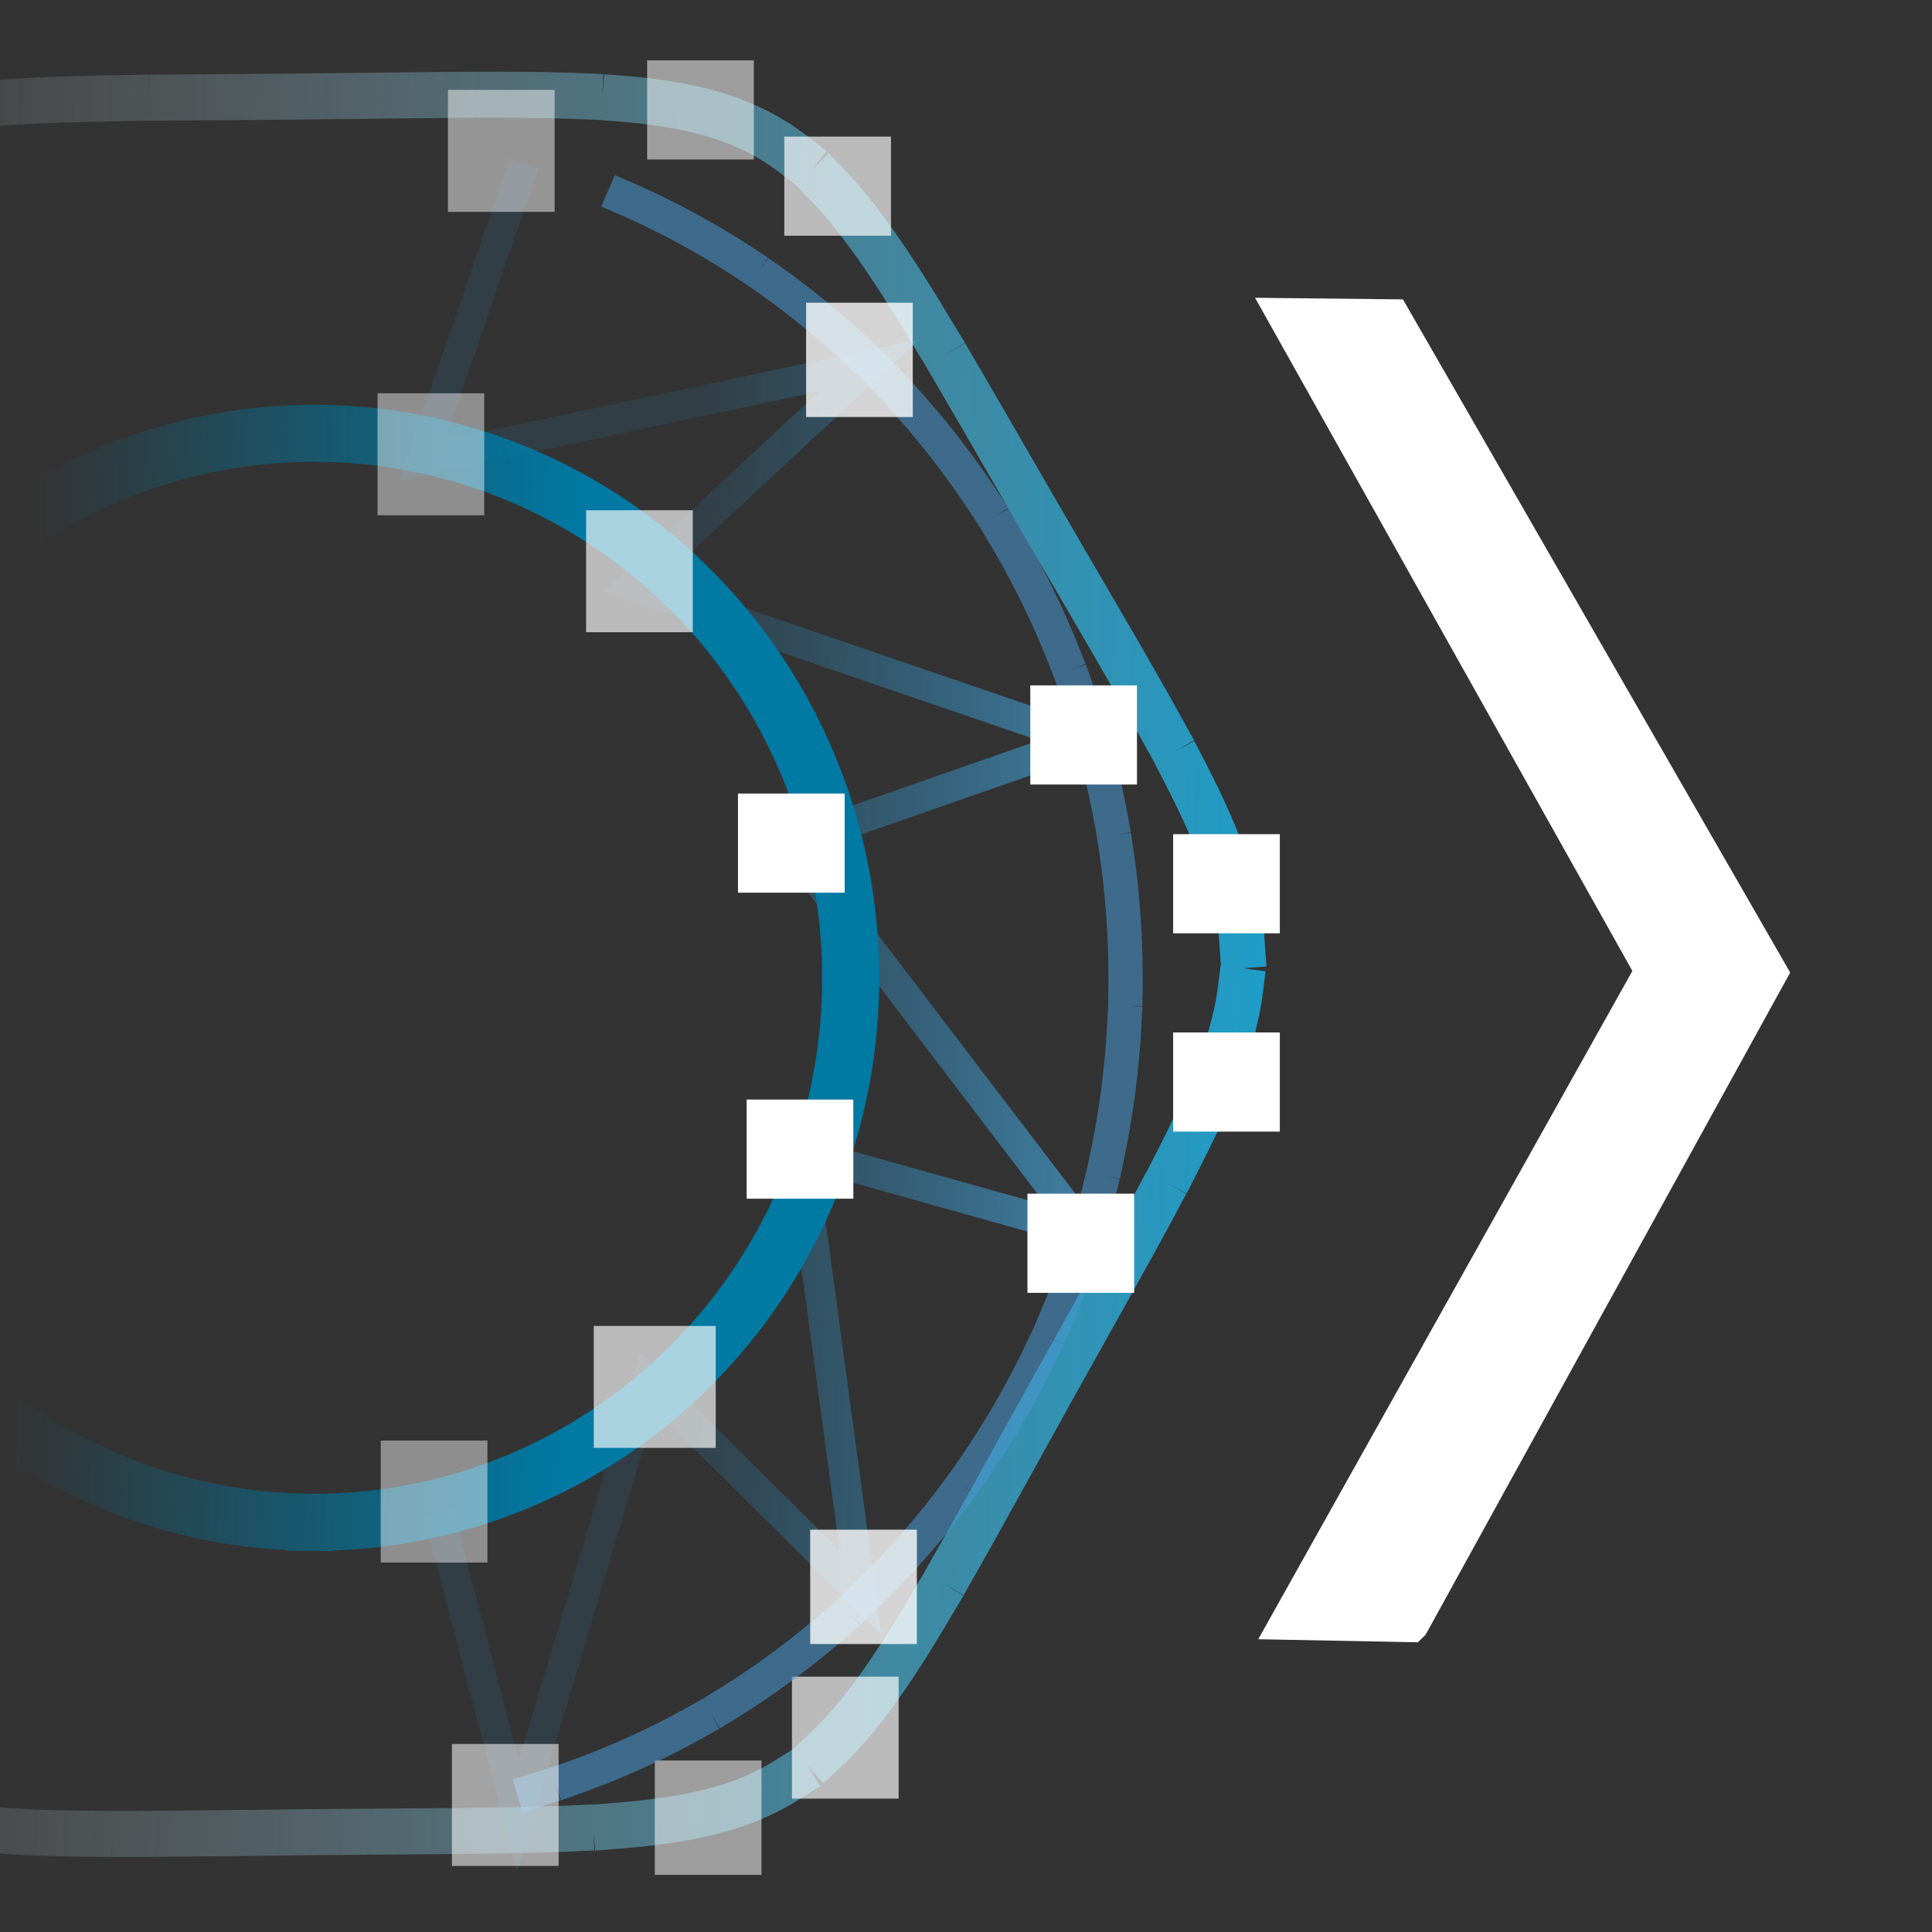 <?xml version="1.0" encoding="UTF-8" standalone="no"?>
<!-- Created with Inkscape (http://www.inkscape.org/) -->

<svg
   xmlns:osb="http://www.openswatchbook.org/uri/2009/osb"
   xmlns:dc="http://purl.org/dc/elements/1.1/"
   xmlns:cc="http://creativecommons.org/ns#"
   xmlns:rdf="http://www.w3.org/1999/02/22-rdf-syntax-ns#"
   xmlns:svg="http://www.w3.org/2000/svg"
   xmlns="http://www.w3.org/2000/svg"
   xmlns:xlink="http://www.w3.org/1999/xlink"
   xmlns:sodipodi="http://sodipodi.sourceforge.net/DTD/sodipodi-0.dtd"
   xmlns:inkscape="http://www.inkscape.org/namespaces/inkscape"
   width="64"
   height="64"
   viewBox="0 0 16.933 16.933"
   version="1.1"
   id="svg8"
   inkscape:version="0.92.4 (5da689c313, 2019-01-14)"
   sodipodi:docname="madcad-grpinfo.svg">
  <rect x="0" y="0" width="16.933" height="16.933" fill="#333333" stroke="none"/>
  <defs
     id="defs2">
    <linearGradient
       inkscape:collect="always"
       id="linearGradient892">
      <stop
         style="stop-color:#0079a3;stop-opacity:1;"
         offset="0"
         id="stop888" />
      <stop
         style="stop-color:#0079a3;stop-opacity:0;"
         offset="1"
         id="stop890" />
    </linearGradient>
    <linearGradient
       inkscape:collect="always"
       id="linearGradient882">
      <stop
         style="stop-color:#999999;stop-opacity:0"
         offset="0"
         id="stop878" />
      <stop
         style="stop-color:#868686;stop-opacity:0"
         offset="1"
         id="stop880" />
    </linearGradient>
    <linearGradient
       inkscape:collect="always"
       id="contour">
      <stop
         style="stop-color:#afafaf;stop-opacity:0.115"
         offset="0"
         id="stop1218" />
      <stop
         style="stop-color:#1f9cc7;stop-opacity:1"
         offset="1"
         id="stop1220" />
    </linearGradient>
    <linearGradient
       inkscape:collect="always"
       id="linearGradient1214">
      <stop
         style="stop-color:#fefefe;stop-opacity:0"
         offset="0"
         id="stop1210" />
      <stop
         style="stop-color:#ffffff;stop-opacity:0"
         offset="1"
         id="stop1212" />
    </linearGradient>
    <linearGradient
       inkscape:collect="always"
       id="linearGradient1073">
      <stop
         style="stop-color:#5fc5ff;stop-opacity:0.851"
         offset="0"
         id="stop1069" />
      <stop
         style="stop-color:#2498d9;stop-opacity:0.114"
         offset="1"
         id="stop1071" />
    </linearGradient>
    <linearGradient
       id="linearGradient901"
       osb:paint="solid">
      <stop
         style="stop-color:#56ff2b;stop-opacity:1;"
         offset="0"
         id="stop899" />
    </linearGradient>
    <linearGradient
       id="linearGradient850"
       osb:paint="solid">
      <stop
         style="stop-color:#000000;stop-opacity:1;"
         offset="0"
         id="stop848" />
    </linearGradient>
    <linearGradient
       id="linearGradient844"
       osb:paint="solid">
      <stop
         style="stop-color:#23ff72;stop-opacity:1;"
         offset="0"
         id="stop842" />
    </linearGradient>
    <linearGradient
       inkscape:collect="always"
       xlink:href="#linearGradient901"
       id="linearGradient1013"
       gradientUnits="userSpaceOnUse"
       gradientTransform="translate(-153.563,-35.53)"
       x1="4.479"
       y1="284.779"
       x2="11.787"
       y2="284.779" />
    <linearGradient
       inkscape:collect="always"
       xlink:href="#linearGradient844"
       id="linearGradient1017"
       gradientUnits="userSpaceOnUse"
       gradientTransform="translate(-159.384,-35.238)"
       x1="4.479"
       y1="284.779"
       x2="11.787"
       y2="284.779" />
    <linearGradient
       inkscape:collect="always"
       xlink:href="#linearGradient1073"
       id="linearGradient1095"
       x1="17.514"
       y1="288.628"
       x2="11.915"
       y2="288.439"
       gradientUnits="userSpaceOnUse"
       gradientTransform="translate(-5.915,-0.128)" />
    <linearGradient
       inkscape:collect="always"
       xlink:href="#linearGradient1214"
       id="linearGradient1216"
       x1="32.782"
       y1="30.983"
       x2="47.047"
       y2="31.161"
       gradientUnits="userSpaceOnUse"
       gradientTransform="matrix(0.265,0,0,0.265,-5.821,280.067)" />
    <linearGradient
       inkscape:collect="always"
       xlink:href="#contour"
       id="linearGradient1224"
       x1="4.651"
       y1="287.332"
       x2="16.251"
       y2="287.646"
       gradientUnits="userSpaceOnUse" />
    <linearGradient
       inkscape:collect="always"
       xlink:href="#linearGradient882"
       id="linearGradient884"
       x1="10.818"
       y1="36.519"
       x2="54.189"
       y2="37.054"
       gradientUnits="userSpaceOnUse"
       gradientTransform="matrix(0.265,0,0,0.265,-5.821,280.067)" />
    <linearGradient
       inkscape:collect="always"
       xlink:href="#linearGradient892"
       id="linearGradient894"
       x1="10.853"
       y1="289.159"
       x2="6.042"
       y2="289.044"
       gradientUnits="userSpaceOnUse"
       gradientTransform="translate(-5.821)" />
  </defs>
  <sodipodi:namedview
     id="base"
     pagecolor="#000000"
     bordercolor="#666666"
     borderopacity="1.0"
     inkscape:pageopacity="0"
     inkscape:pageshadow="2"
     inkscape:zoom="3.959798"
     inkscape:cx="47.591682"
     inkscape:cy="26.846099"
     inkscape:document-units="mm"
     inkscape:current-layer="layer1"
     showgrid="false"
     units="px"
     inkscape:window-width="1062"
     inkscape:window-height="648"
     inkscape:window-x="274"
     inkscape:window-y="26"
     inkscape:window-maximized="0"
     inkscape:snap-nodes="false" />
  <g
     inkscape:label="Calque 1"
     inkscape:groupmode="layer"
     id="layer1"
     transform="translate(0,-280.067)">
    <path
       sodipodi:type="star"
       style="fill:none;fill-opacity:1;stroke:url(#linearGradient1224);stroke-width:0.383;stroke-linecap:square;stroke-miterlimit:4;stroke-dasharray:1.53, 0.383;stroke-dashoffset:0;stroke-opacity:1;paint-order:markers stroke fill"
       id="path819"
       sodipodi:sides="3"
       sodipodi:cx="8.2185383"
       sodipodi:cy="287.64554"
       sodipodi:r1="7.2165866"
       sodipodi:r2="7.2165866"
       sodipodi:arg1="1.5615373"
       sodipodi:arg2="2.6087349"
       inkscape:flatsided="false"
       inkscape:rounded="0.61"
       inkscape:randomized="0"
       d="m 8.285,294.862 c -4.402,0.041 -4.047,0.242 -6.283,-3.55 -2.236,-3.792 -2.232,-3.384 -0.067,-7.216 2.166,-3.833 1.814,-3.625 6.216,-3.666 4.402,-0.041 4.047,-0.242 6.283,3.55 2.236,3.792 2.232,3.384 0.067,7.216 -2.166,3.833 -1.814,3.625 -6.216,3.666 z"
       transform="matrix(1.037,0,0,1.054,-5.824,-14.66)" />
    <path
       style="fill:url(#linearGradient884);fill-opacity:1;stroke:url(#linearGradient1216);stroke-width:0.7;stroke-linecap:square;stroke-miterlimit:4;stroke-dasharray:2.8, 0.7;stroke-dashoffset:0;stroke-opacity:1;paint-order:markers fill stroke"
       d="m 2.791,281.098 c -4.008,-0.033 -7.289,3.252 -7.342,7.352 -0.053,4.1 3.143,7.473 7.15,7.547 l 0.146,0.002 c 4.008,-0.008 7.257,-3.327 7.269,-7.427 0.013,-4.1 -3.216,-7.44 -7.224,-7.473 z m -0.088,2.772 c 2.537,0.021 4.581,2.163 4.573,4.792 -0.008,2.629 -2.065,4.758 -4.602,4.763 l -0.093,-5.2e-4 c -2.537,-0.048 -4.56,-2.211 -4.526,-4.839 0.033,-2.629 2.111,-4.736 4.648,-4.714 z"
       id="path821"
       inkscape:connector-curvature="0"
       sodipodi:nodetypes="ccccccccccccc" />
    <path
       style="fill:none;fill-opacity:1;fill-rule:nonzero;stroke:url(#linearGradient1095);stroke-width:0.265px;stroke-linecap:butt;stroke-linejoin:miter;stroke-opacity:1"
       d="m 3.841,293.319 0.699,2.665 1.137,-3.812 1.865,1.854 -0.521,-3.859 2.495,0.7 -2.597,-3.408 2.591,-0.903 -3.963,-1.357 2.074,-1.931 -3.922,0.833 0.896,-2.602"
       id="path1079"
       inkscape:connector-curvature="0"
       sodipodi:nodetypes="cccccccccccc" />
    <path
       style="fill:none;fill-opacity:0.549;stroke:url(#linearGradient894);stroke-width:0.5;stroke-linecap:square;stroke-miterlimit:4;stroke-dasharray:none;stroke-dashoffset:0;stroke-opacity:1;paint-order:markers stroke fill"
       id="path886"
       sodipodi:type="arc"
       sodipodi:cx="2.7545013"
       sodipodi:cy="288.63727"
       sodipodi:rx="4.7010784"
       sodipodi:ry="4.7719493"
       sodipodi:start="1.5889355"
       sodipodi:end="1.5689044"
       sodipodi:open="true"
       d="m 2.669,293.408 a 4.701,4.772 0 0 1 -4.615,-4.834 4.701,4.772 0 0 1 4.739,-4.709 4.701,4.772 0 0 1 4.663,4.787 4.701,4.772 0 0 1 -4.692,4.757" />
    <rect
       style="fill:#ffffff;fill-opacity:1;stroke:none;stroke-width:0.592;stroke-linecap:square;stroke-miterlimit:4;stroke-dasharray:2.366, 0.592;stroke-dashoffset:0;stroke-opacity:1;paint-order:markers stroke fill"
       id="rect859-6-7"
       width="0.935"
       height="0.869"
       x="6.544"
       y="289.704" />
    <rect
       style="fill:#ffffff;fill-opacity:1;stroke:none;stroke-width:0.592;stroke-linecap:square;stroke-miterlimit:4;stroke-dasharray:2.366, 0.592;stroke-dashoffset:0;stroke-opacity:1;paint-order:markers stroke fill"
       id="rect859-6-5"
       width="0.935"
       height="0.869"
       x="10.282"
       y="287.378" />
    <rect
       style="fill:#ffffff;fill-opacity:1;stroke:none;stroke-width:0.592;stroke-linecap:square;stroke-miterlimit:4;stroke-dasharray:2.366, 0.592;stroke-dashoffset:0;stroke-opacity:1;paint-order:markers stroke fill"
       id="rect859-6-7-3"
       width="0.935"
       height="0.869"
       x="10.282"
       y="289.116" />
    <rect
       style="fill:#ffffff;fill-opacity:0.52;stroke:none;stroke-width:0.592;stroke-linecap:square;stroke-miterlimit:4;stroke-dasharray:2.366, 0.592;stroke-dashoffset:0;stroke-opacity:1;paint-order:markers stroke fill"
       id="rect859-6-56"
       width="0.935"
       height="0.869"
       x="5.672"
       y="280.596" />
    <rect
       style="fill:#ffffff;fill-opacity:0.663;stroke:none;stroke-width:0.592;stroke-linecap:square;stroke-miterlimit:4;stroke-dasharray:2.366, 0.592;stroke-dashoffset:0;stroke-opacity:1;paint-order:markers stroke fill"
       id="rect859-6-56-2"
       width="0.935"
       height="0.869"
       x="6.874"
       y="281.264" />
    <rect
       style="fill:#ffffff;fill-opacity:0.663;stroke:none;stroke-width:0.656;stroke-linecap:square;stroke-miterlimit:4;stroke-dasharray:2.625, 0.656;stroke-dashoffset:0;stroke-opacity:1;paint-order:markers stroke fill"
       id="rect859-6-56-2-9"
       width="0.935"
       height="1.069"
       x="5.137"
       y="284.539" />
    <rect
       style="fill:#ffffff;fill-opacity:0.663;stroke:none;stroke-width:0.702;stroke-linecap:square;stroke-miterlimit:4;stroke-dasharray:2.807, 0.702;stroke-dashoffset:0;stroke-opacity:1;paint-order:markers stroke fill"
       id="rect859-6-56-2-9-7"
       width="1.069"
       height="1.069"
       x="5.204"
       y="291.688" />
    <rect
       style="fill:#ffffff;fill-opacity:0.663;stroke:none;stroke-width:0.656;stroke-linecap:square;stroke-miterlimit:4;stroke-dasharray:2.625, 0.656;stroke-dashoffset:0;stroke-opacity:1;paint-order:markers stroke fill"
       id="rect859-6-56-2-0"
       width="0.935"
       height="1.069"
       x="6.941"
       y="294.762" />
    <rect
       style="fill:#ffffff;fill-opacity:0.52;stroke:none;stroke-width:0.635;stroke-linecap:square;stroke-miterlimit:4;stroke-dasharray:2.542, 0.635;stroke-dashoffset:0;stroke-opacity:1;paint-order:markers stroke fill"
       id="rect859-6-56-9"
       width="0.935"
       height="1.002"
       x="5.739"
       y="295.497" />
    <rect
       style="fill:#ffffff;fill-opacity:0.446;stroke:none;stroke-width:0.656;stroke-linecap:square;stroke-miterlimit:4;stroke-dasharray:2.625, 0.656;stroke-dashoffset:0;stroke-opacity:1;paint-order:markers stroke fill"
       id="rect859-6-56-2-9-3"
       width="0.935"
       height="1.069"
       x="3.309"
       y="283.514" />
    <rect
       style="fill:#ffffff;fill-opacity:0.446;stroke:none;stroke-width:0.656;stroke-linecap:square;stroke-miterlimit:4;stroke-dasharray:2.625, 0.656;stroke-dashoffset:0;stroke-opacity:1;paint-order:markers stroke fill"
       id="rect859-6-56-2-9-3-6"
       width="0.935"
       height="1.069"
       x="3.337"
       y="292.693" />
    <path
       style="fill:none;fill-opacity:0.446;fill-rule:nonzero;stroke:#4797d1;stroke-width:0.3;stroke-linecap:square;stroke-miterlimit:4;stroke-dasharray:1.2, 0.3;stroke-dashoffset:0;stroke-opacity:0.566;paint-order:markers stroke fill"
       id="path1103"
       sodipodi:type="arc"
       sodipodi:cx="2.6836305"
       sodipodi:cy="288.63727"
       sodipodi:rx="7.1815476"
       sodipodi:ry="7.4177833"
       sodipodi:start="5.1103766"
       sodipodi:end="1.2891256"
       d="m 5.467,281.799 a 7.182,7.418 0 0 1 4.386,7.269 7.182,7.418 0 0 1 -5.173,6.694"
       sodipodi:open="true" />
    <rect
       style="fill:#ffffff;fill-opacity:0.789;stroke:none;stroke-width:0.635;stroke-linecap:square;stroke-miterlimit:4;stroke-dasharray:2.542, 0.635;stroke-dashoffset:0;stroke-opacity:1;paint-order:markers stroke fill"
       id="rect859-6-56-2-9-1-0"
       width="0.935"
       height="1.002"
       x="7.065"
       y="282.72" />
    <rect
       style="fill:#ffffff;fill-opacity:0.789;stroke:none;stroke-width:0.635;stroke-linecap:square;stroke-miterlimit:4;stroke-dasharray:2.542, 0.635;stroke-dashoffset:0;stroke-opacity:1;paint-order:markers stroke fill"
       id="rect859-6-56-2-9-1-0-6"
       width="0.935"
       height="1.002"
       x="7.101"
       y="293.474" />
    <rect
       style="fill:#ffffff;fill-opacity:1;stroke:none;stroke-width:0.592;stroke-linecap:square;stroke-miterlimit:4;stroke-dasharray:2.366, 0.592;stroke-dashoffset:0;stroke-opacity:1;paint-order:markers stroke fill"
       id="rect859-6-7-2"
       width="0.935"
       height="0.869"
       x="9.005"
       y="290.529" />
    <rect
       style="fill:#ffffff;fill-opacity:1;stroke:none;stroke-width:0.592;stroke-linecap:square;stroke-miterlimit:4;stroke-dasharray:2.366, 0.592;stroke-dashoffset:0;stroke-opacity:1;paint-order:markers stroke fill"
       id="rect859-6-7-2-6"
       width="0.935"
       height="0.869"
       x="9.03"
       y="286.074" />
    <rect
       style="fill:#ffffff;fill-opacity:0.48;stroke:none;stroke-width:0.656;stroke-linecap:square;stroke-miterlimit:4;stroke-dasharray:2.625, 0.656;stroke-dashoffset:0;stroke-opacity:1;paint-order:markers stroke fill"
       id="rect859-6-56-2-9-18"
       width="0.935"
       height="1.069"
       x="3.926"
       y="280.855" />
    <rect
       style="fill:#ffffff;fill-opacity:0.549;stroke:none;stroke-width:0.656;stroke-linecap:square;stroke-miterlimit:4;stroke-dasharray:2.625, 0.656;stroke-dashoffset:0;stroke-opacity:1;paint-order:markers stroke fill"
       id="rect859-6-56-2-9-18-7"
       width="0.935"
       height="1.069"
       x="3.961"
       y="295.352" />
    <rect
       style="fill:#ffffff;fill-opacity:1;stroke:none;stroke-width:0.592;stroke-linecap:square;stroke-miterlimit:4;stroke-dasharray:2.366, 0.592;stroke-dashoffset:0;stroke-opacity:1;paint-order:markers stroke fill"
       id="rect859-6-7-36"
       width="0.935"
       height="0.869"
       x="6.468"
       y="287.022" />
    <path
       style="fill:#ffffff;fill-opacity:1;fill-rule:evenodd;stroke:none;stroke-width:0.265px;stroke-linecap:butt;stroke-linejoin:miter;stroke-opacity:1"
       d="m 12.495,294.394 3.195,-5.803 -3.394,-5.9 -1.296,-0.014 3.307,5.9 -3.279,5.857 1.399,0.027"
       id="path882"
       inkscape:connector-curvature="0"
       sodipodi:nodetypes="ccccccc" />
  </g>
</svg>
